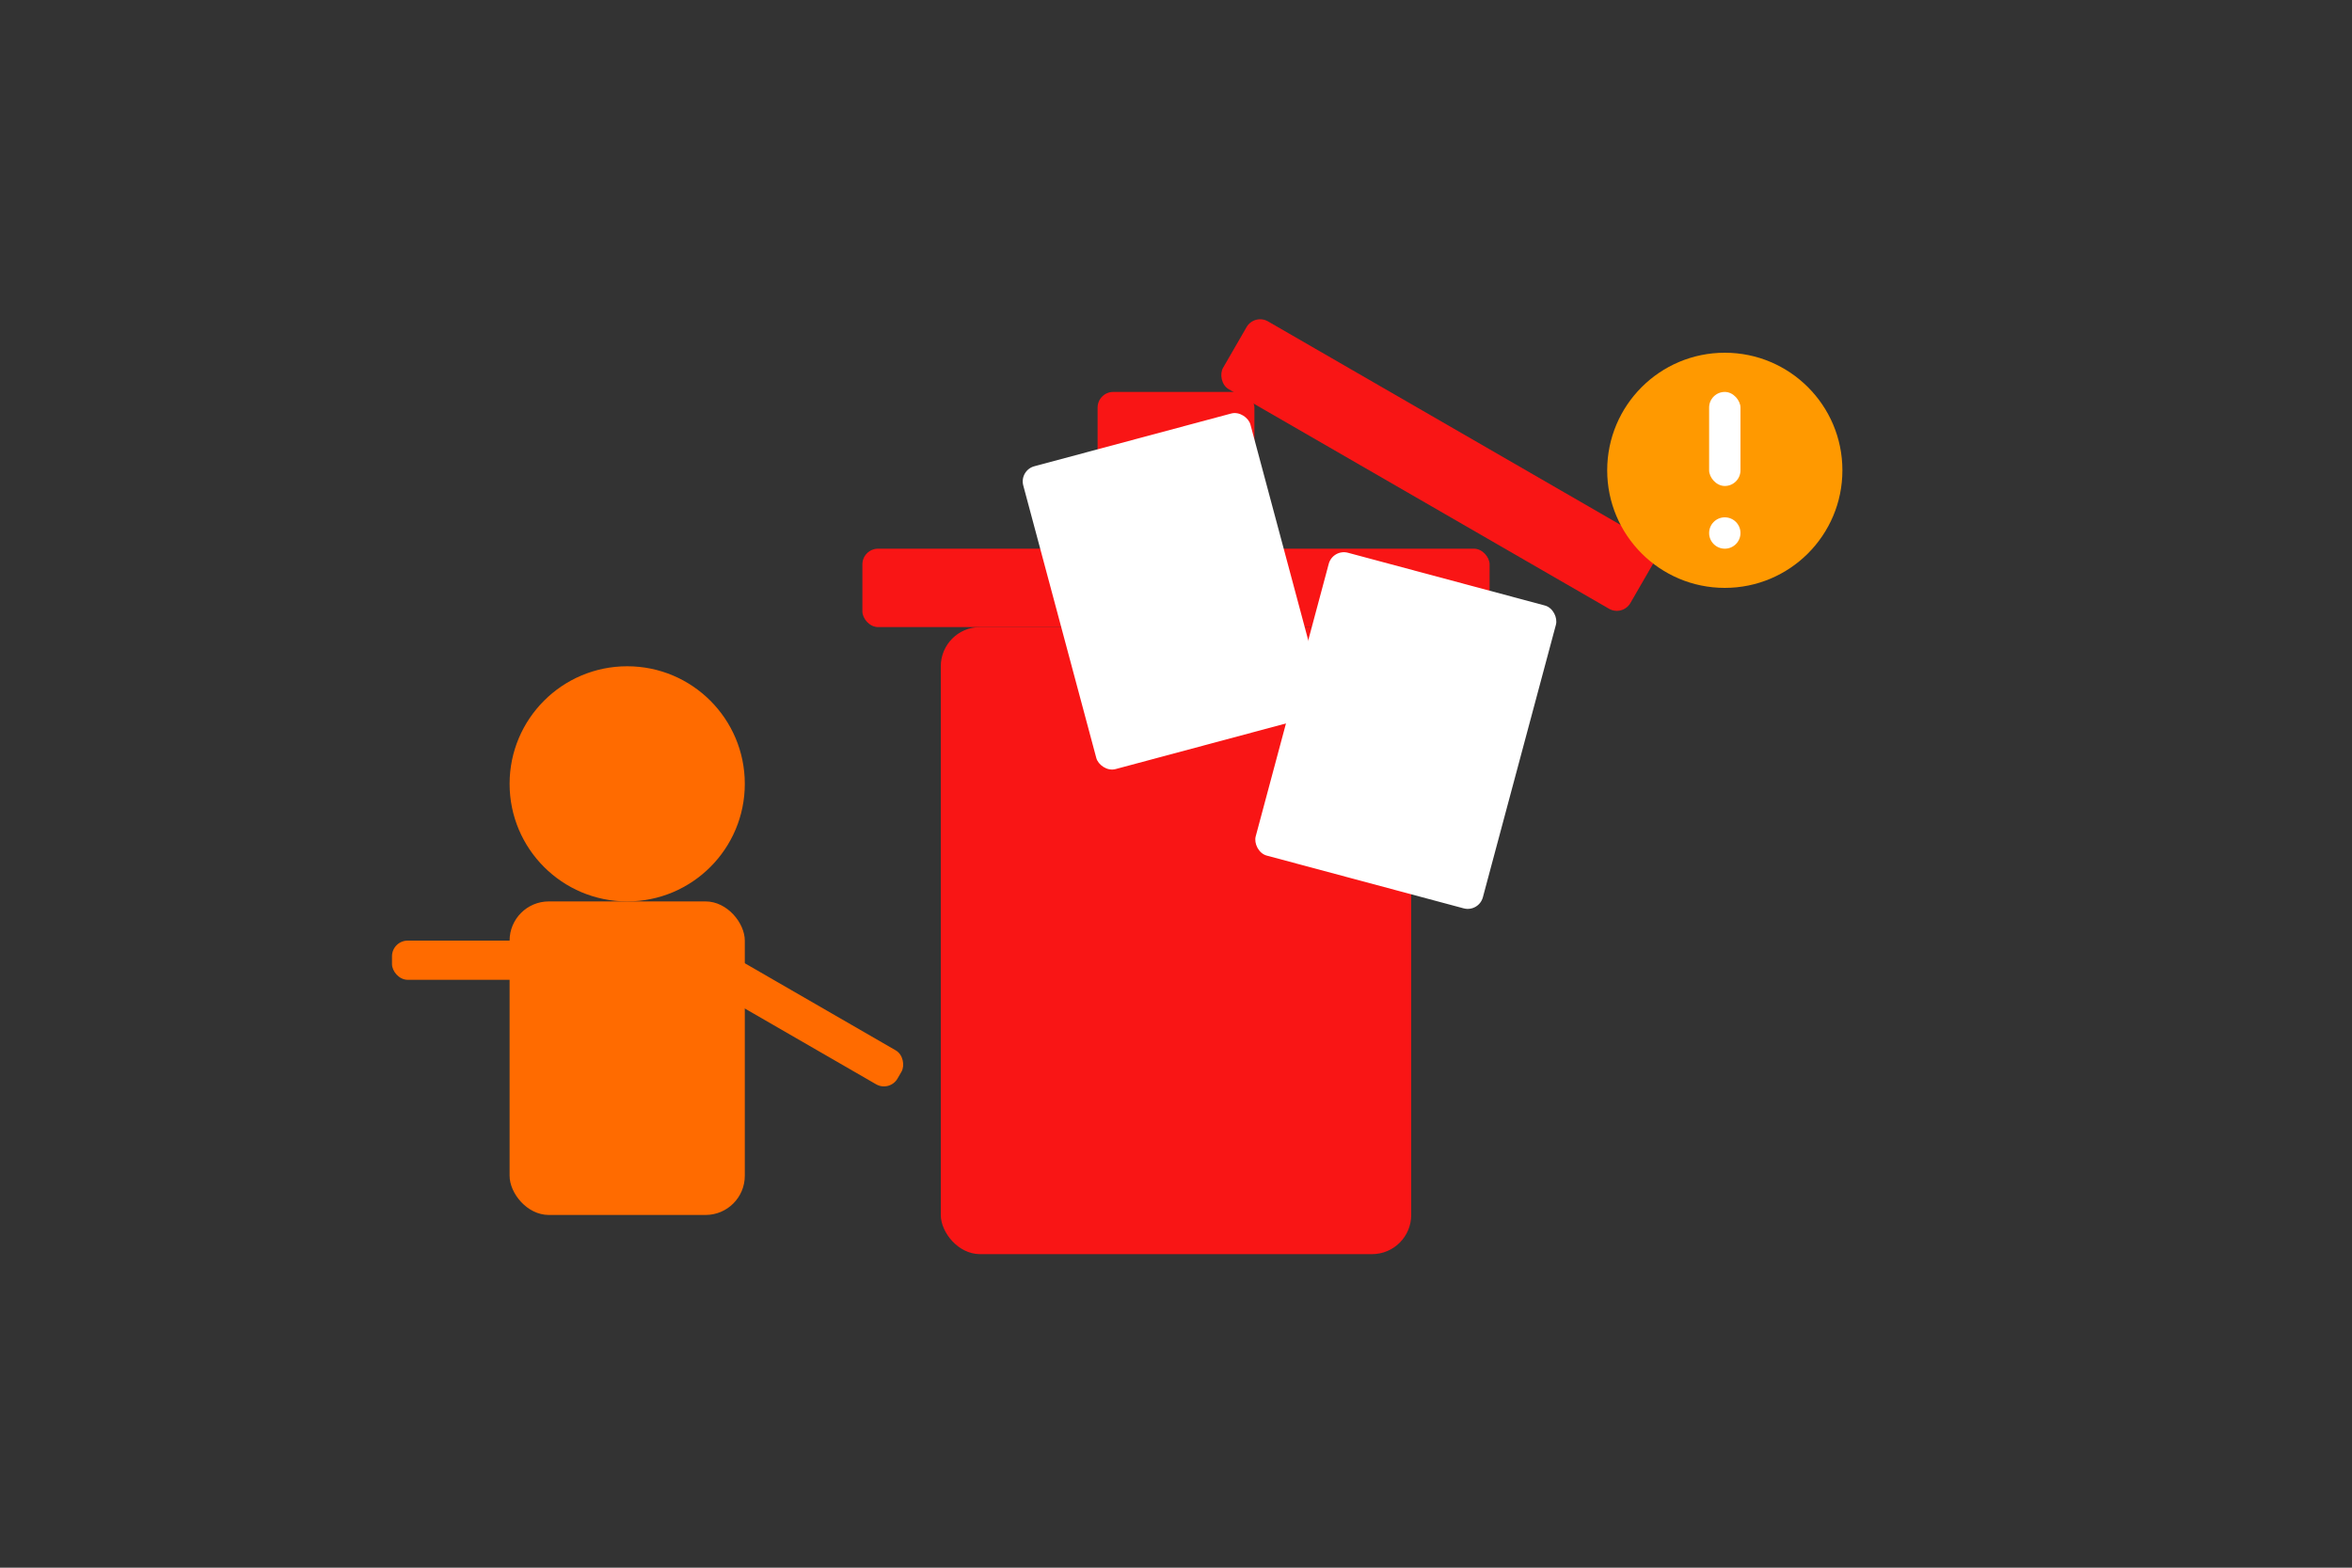 <svg width="300" height="200" viewBox="0 0 300 200" fill="none" xmlns="http://www.w3.org/2000/svg">
  <rect x="0" y="0" width="300" height="200" fill="#333333" stroke="none"/>
  <!-- Trash bin -->
  <rect x="120" y="80" width="60" height="80" rx="5" fill="#F91515" />
  <rect x="110" y="70" width="80" height="10" rx="2" fill="#F91515" />
  <rect x="140" y="50" width="20" height="20" rx="2" fill="#F91515" />
  
  <!-- Trash lid flying -->
  <rect x="160" y="40" width="60" height="10" rx="2" transform="rotate(30 160 40)" fill="#F91515" />
  
  <!-- Papers flying out -->
  <rect x="130" y="60" width="30" height="40" rx="2" transform="rotate(-15 130 60)" fill="white" />
  <rect x="170" y="70" width="30" height="40" rx="2" transform="rotate(15 170 70)" fill="white" />
  
  <!-- Warning icon -->
  <circle cx="220" cy="60" r="15" fill="#FF9900" />
  <rect x="218" y="50" width="4" height="12" rx="2" fill="white" />
  <circle cx="220" cy="68" r="2" fill="white" />
  
  <!-- Person -->
  <circle cx="80" cy="100" r="15" fill="#FF6B00" /> <!-- Head -->
  <rect x="65" y="115" width="30" height="40" rx="5" fill="#FF6B00" /> <!-- Body -->
  <rect x="50" y="120" width="20" height="5" rx="2" fill="#FF6B00" /> <!-- Left arm -->
  <rect x="90" y="120" width="30" height="5" rx="2" transform="rotate(30 90 120)" fill="#FF6B00" /> <!-- Right arm -->
</svg>
